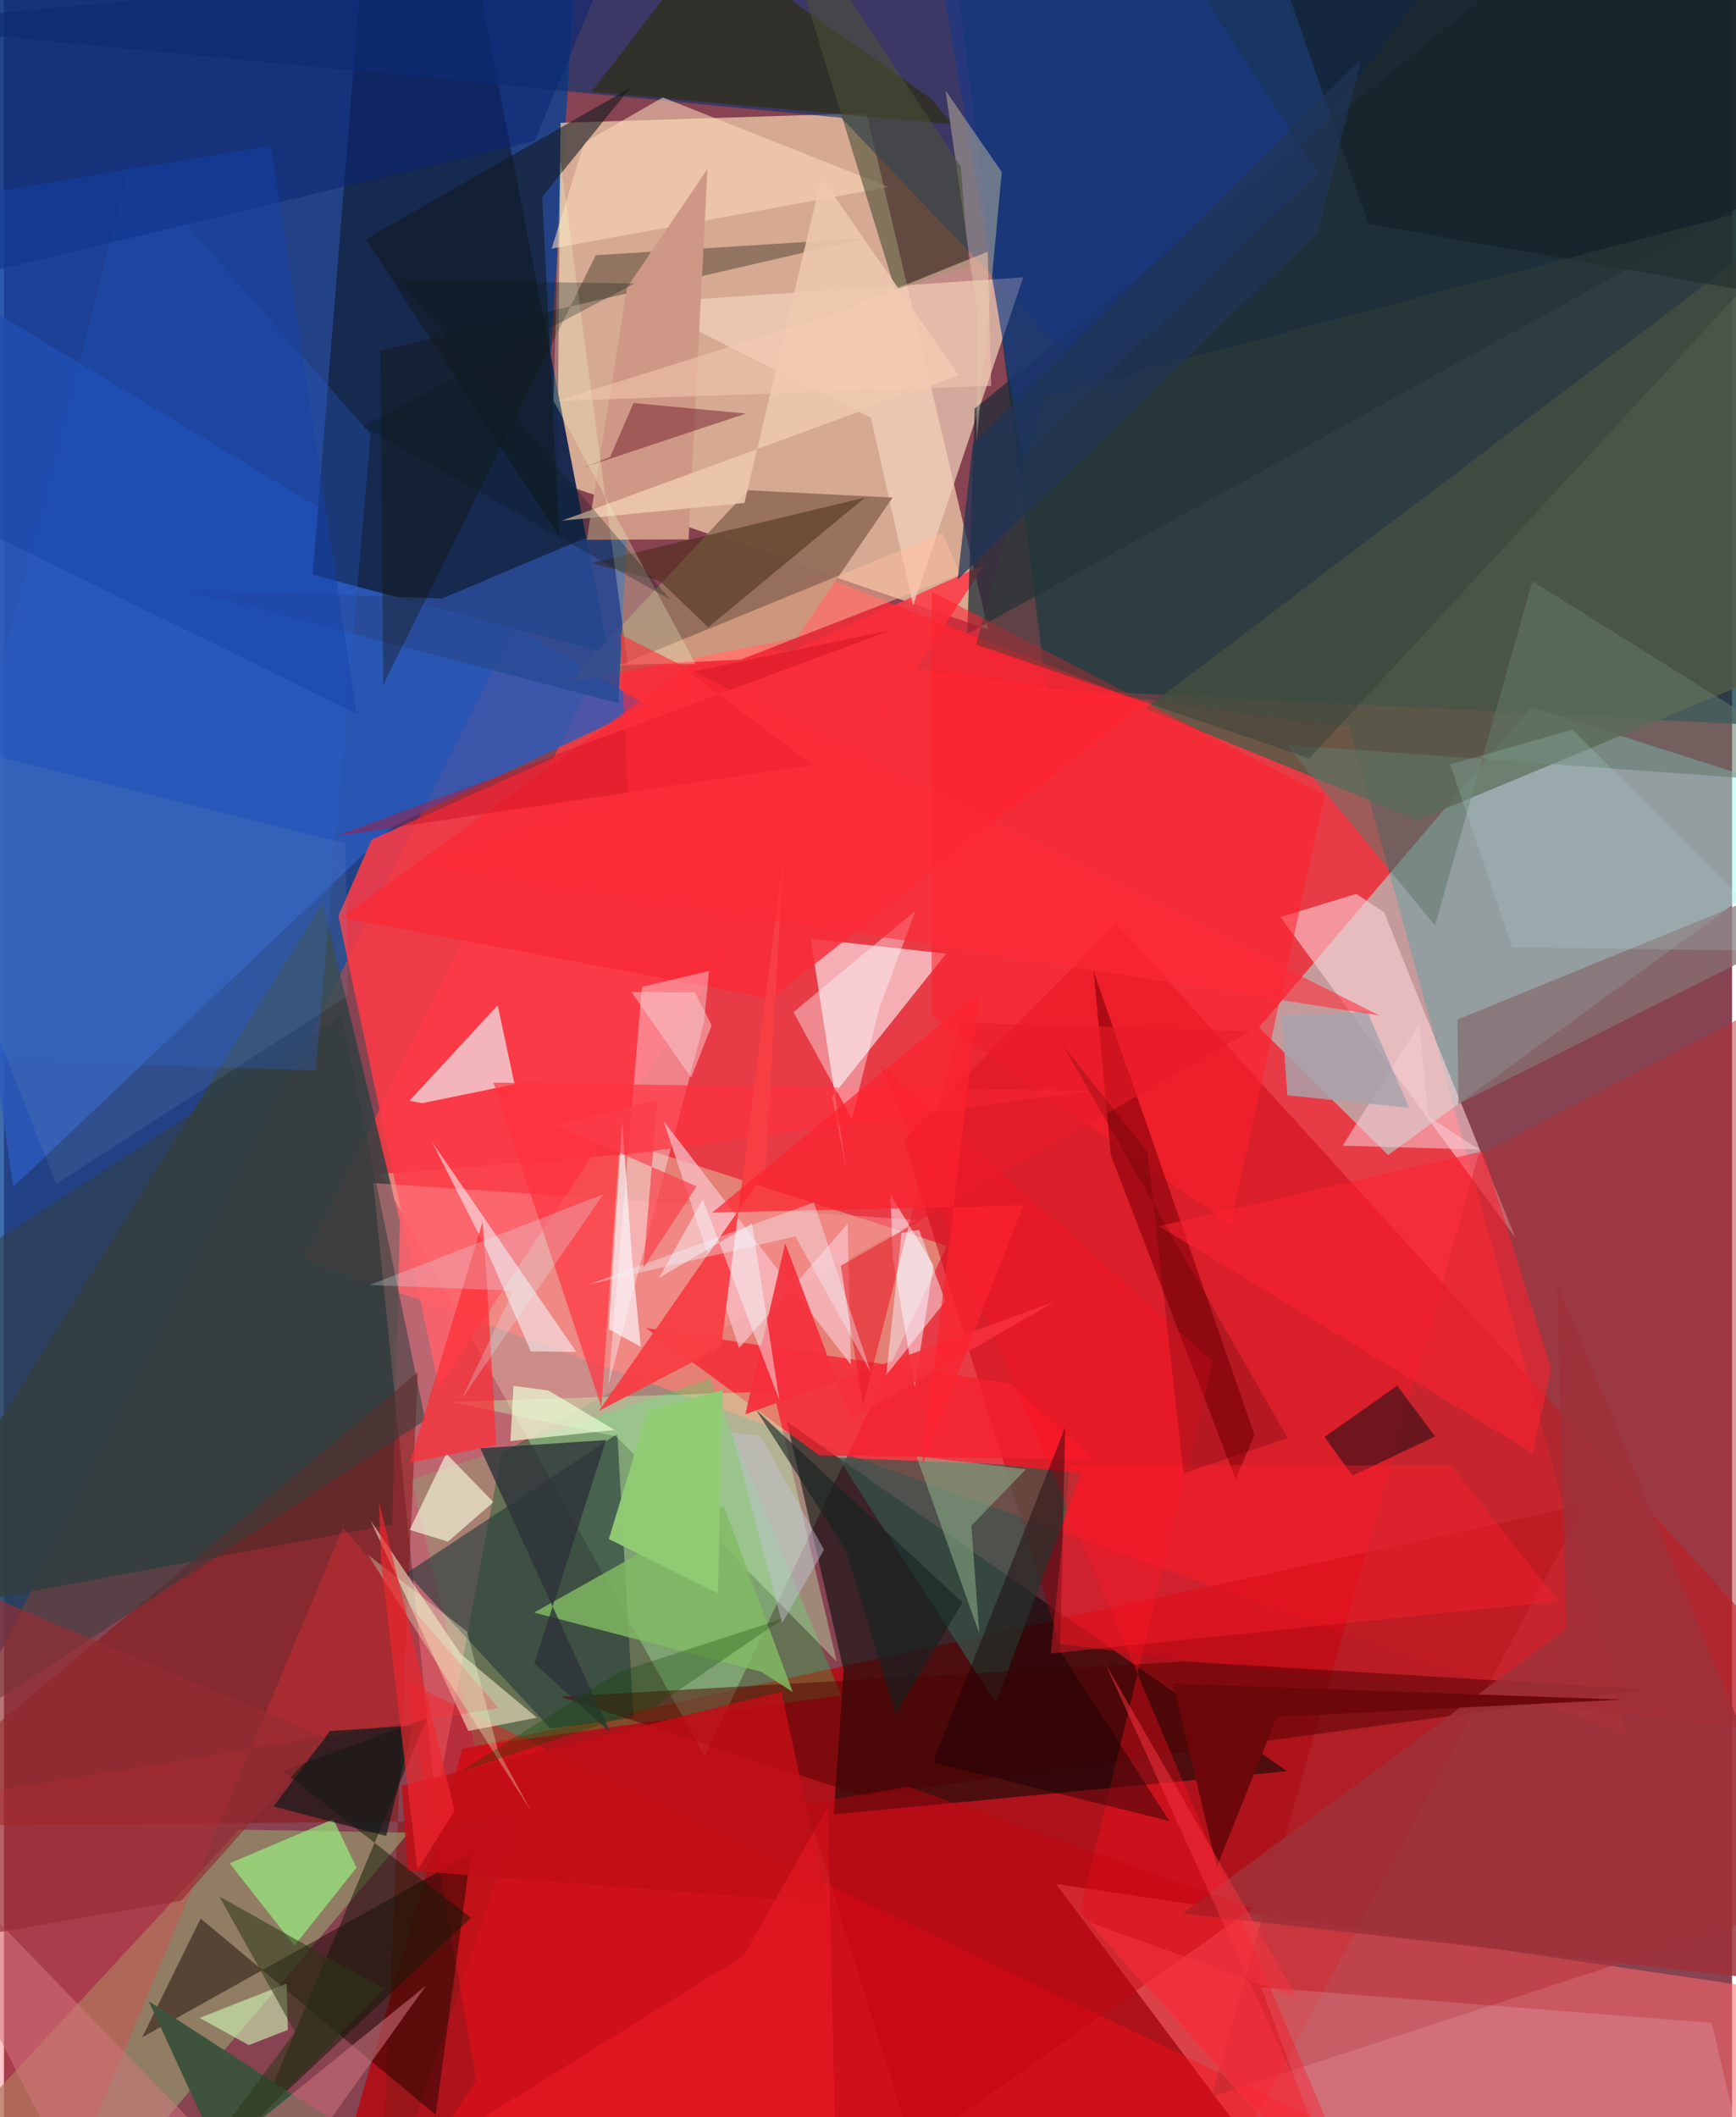 <svg xmlns="http://www.w3.org/2000/svg" width="228" height="278" viewBox="0 0 836 1024"><path fill="#874352" d="M0 0h836v1024H0z"/><path fill="#064295" fill-opacity=".769" d="M279.406-62L-62-23.074l1.204 939.821 318.3-634.45z"/><path fill="#fd3a43" fill-opacity=".808" d="M785.17 839.548L650.787 351.487l-354.019-47.422-150.92 304.816z"/><path fill="#0d3945" fill-opacity=".749" d="M504.293 333.171L461.466-5.243 898-62v415.173z"/><path fill="#e9c4a4" fill-opacity=".788" d="M267.688 233.237l1.56-173.826 148.023-4.653 58.892 249.66z"/><path fill="#bd0106" fill-opacity=".718" d="M221.812 845.993L152.043 1086l438.013-33.318 174.832-324.944z"/><path fill="#a1fcf1" fill-opacity=".49" d="M738.759 342.032L607.126 496.925l62.491 61.689L898 392.89z"/><path fill="#e0ffc8" fill-opacity=".349" d="M314.64 557.13L182 567.807l156.977 281.609 117.21-246.852z"/><path fill="#313f41" fill-opacity=".855" d="M187.848 737.308L-62 783.63l216.168-347.046 37.376 154.401z"/><path fill="#2b5abd" fill-opacity=".808" d="M188.469 399.444L4.497 574.061-62 116.184l373.063 225.101z"/><path fill="#010c07" fill-opacity=".561" d="M378.764 687.643l241.919 169.016-219.243 20.866 4.79-69.629z"/><path fill="#16284e" fill-opacity=".973" d="M173.261-18.24L219.153-62l73.407 378.156-143.236-38.206z"/><path fill="#fc3a46" fill-opacity=".871" d="M161.776 443.065l16.118-37.01 296.714-133.133-264.262 397.84z"/><path fill="#ce0c17" fill-opacity=".58" d="M538.04 446.677l-102.698 104.39 75.407 244.137L898 842.704z"/><path fill="#ff696d" fill-opacity=".553" d="M623.277 1063.8L509 911.261l389 57.364-75.765 97.822z"/><path fill="#0d3170" fill-opacity=".616" d="M-62 11.816l467.077 45.139 132.367 138.678L730.141-62z"/><path fill="#fce9ec" fill-opacity=".659" d="M455.798 461.261l-55.196 69.193 7.02 35.49-17.338-111.9z"/><path fill="#525b47" fill-opacity=".824" d="M898 307.723L683.944 396.62l-131.72-53.89L898 80.693z"/><path fill="#f4d3bd" fill-opacity=".702" d="M439.836 292.83l53.243-158.68-184.54 12.305 110.883 55.625z"/><path fill="#00fe58" fill-opacity=".243" d="M341.413 666.936l63.636 153.007-177.212 24.592-30.679-128.73z"/><path fill="#ff969a" fill-opacity=".431" d="M240.63 702.908l-31.735 169.749-30.189-300.448 263.338 17.908z"/><path fill="#881715" fill-opacity=".545" d="M181.831 1075.47l65.966-194.781L-62 883.097l262.238-219.421z"/><path fill="#949469" fill-opacity=".725" d="M40.255 1069.856L195.83 886.394l-82.116-1.465L-62 1074.61z"/><path fill="#f92b37" fill-opacity=".82" d="M392.57 277.41l159.483 62.604-180.918 142.965-207.759-39.138z"/><path fill="#34574a" fill-opacity=".69" d="M521.138 712.49l-41.289 111.305-76.293-118.776 75.381 3.074z"/><path fill="#fe0f19" fill-opacity=".396" d="M228.507 1006.068l-33.817-192.6L761.472 1086h-585.33z"/><path fill="#273c3a" fill-opacity=".624" d="M304.565 830.81l-40.236 5.217-69.576-75.197 101.982-67.33z"/><path fill="#190300" fill-opacity=".467" d="M208.906 1022.931l16.878-126.319-158.902 88.742 28.264-57.438z"/><path fill="#fdd3d9" fill-opacity=".592" d="M667.634 441.183l-13.437-8.83-36.648 11.197 113.698 155.246z"/><path fill="#b22c30" fill-opacity=".478" d="M713.342 558.711l-129.154 455.382L898 911.663l-44.84-426.23z"/><path fill="#effbff" fill-opacity=".631" d="M238.85 486.21l8.18 38.18-44.697 9.17-6.176-1.165z"/><path fill="#96705c" fill-opacity=".957" d="M429.895 240.653l-46.412 67.784-110.48 21.843 86.993-93.136z"/><path fill="#1a2b35" fill-opacity=".71" d="M469.613 197.565L791.36-62 898 67.867 466.015 306.62z"/><path fill="#f7202e" fill-opacity=".761" d="M487.323 669.209l39.039 36.65-132.048-1.943-83.738-61.638z"/><path fill="#294b96" fill-opacity=".871" d="M211.876 289.452l89.71-37.834-4.392 88.463-210.073-54.994z"/><path fill="#fdf0cc" fill-opacity=".549" d="M177.263 735.275l43.564 64.575 37.007 30.914-33.213 6.469z"/><path fill="#fffaff" fill-opacity=".369" d="M292.398 670.112l46.187-175.33 2.541-25.197-32.494 7.743z"/><path fill="#4e0000" fill-opacity=".482" d="M571.228 803.587l-302.143 17.049 146.547 47.962 378.209-51.492z"/><path fill="#c8ffb8" fill-opacity=".369" d="M402.885 803.664l-30.57-130.635-156.336 5.024 80.186 16.642z"/><path fill="#151300" fill-opacity=".345" d="M286.29 123.448l130.852-8.272-234.99 54.298 1.318 161.891z"/><path fill="#2d2c0f" fill-opacity=".686" d="M340.304-28.4L284.2 44.413l174.56 15.67-10.302-12.39z"/><path fill="#121805" fill-opacity=".506" d="M225.926 927.62l-91.158-71.002 69.886-25.58-81.113 192.88z"/><path fill="#1a3988" fill-opacity=".635" d="M635.658 83.825L541.511-62l-87.05 56.939 38.263 226.132z"/><path fill="#ff303b" fill-opacity=".282" d="M239.206 826.12l-75.192-87.14L18.752 1086l-70.93-211.93z"/><path fill="#ff202d" fill-opacity=".549" d="M448.853 286.194l190.095 98.448-45.54 207.797L448.796 491.3z"/><path fill="#d2c8a2" fill-opacity=".443" d="M470.53 213.422l.147-63.611-15.144-106.039L482.73 83.21z"/><path fill="#890008" fill-opacity=".624" d="M527.133 469.687l77.863 224.337-9.122 21.361-60.371-156.58z"/><path fill="#323e3d" fill-opacity=".541" d="M163.378 491.262L-62 637.802v222.7l265.793-173.628z"/><path fill="#ff323e" fill-opacity=".682" d="M297.349 558.92l-8.312 121.59-52.26-156.877 288.58 3.992z"/><path fill="#f8f7fc" fill-opacity=".545" d="M233.074 603.463l21.798 50.158 21.99.252-69.756-101.496z"/><path fill="#ffdaba" fill-opacity=".553" d="M280.699 68.976l38.018-21.832 109.22 43.265-162.999 29.867z"/><path fill="#401119" fill-opacity=".69" d="M638.89 694.99l35.112-24.78 18.369 24.544-39.928 18.951z"/><path fill="#fef3fd" fill-opacity=".525" d="M440.596 670.718l9.062-58.828-20.778-34.007 1.052 29.962z"/><path fill="#121a1f" fill-opacity=".584" d="M268.696 259.755l-8.288-164.63 42.609-52.693L175.07 115.72z"/><path fill="#295fcd" fill-opacity=".306" d="M61.364 77.727L-49.7 511.39l200.52 6.353 26.545-307.734z"/><path fill="#f8c0c9" fill-opacity=".714" d="M409.708 660.048L319.1 542.238l36.538 109.771 52.554-60.168z"/><path fill="#f73f44" fill-opacity=".961" d="M377.292 412.59l-30.355 238.93-59.09 30.84 80.417-115.446z"/><path fill="#fffcff" fill-opacity=".149" d="M826.21 978.407L851.35 1086H653.86l-45.545-124.809z"/><path fill="#9bff84" fill-opacity=".604" d="M109.197 901.24l50.143-21.346 11.222 23.441-30.061 37.73z"/><path fill="#ce9886" fill-opacity=".988" d="M281.945 261.084l19.516-122.079 38.889-57.292-9.158 179.184z"/><path fill="#392307" fill-opacity=".447" d="M340.719 303.436l-23.508-22.554-33.105-8.479 132.403-31.73z"/><path fill="#fcffe4" fill-opacity=".62" d="M196.268 739.943l17.693-36.894 22.814 23.47-22.008 19.106z"/><path fill="#3f523c" fill-opacity=".992" d="M252.678 1086H-62l184.72-3.51-52.678-114.563z"/><path fill="#81bb63" fill-opacity=".82" d="M366.705 808.717l-110.259-28.783 91.74-51.466 33.414 89.958z"/><path fill="#fd2d34" fill-opacity=".714" d="M238.15 698.884l-41.811 8.656 35.197-116.493 2.157 29.987z"/><path fill="#ffbe9e" fill-opacity=".51" d="M453.987 257.84l-156.364 64.062 58.782-2.865 106.301-41.357z"/><path fill="#4b5037" fill-opacity=".596" d="M431.143 140.176l-61.87-201.279 93.639 141.826 3.879 48.168z"/><path fill="#fcfdff" fill-opacity=".396" d="M410.193 541.106l-28.248-51.552 59.053-49.095-17.568 47.29z"/><path fill="#fe0f1f" fill-opacity=".357" d="M520.624 924.313l64.26-265.683-161.25-143.846L665.371 1086z"/><path fill="#617869" fill-opacity=".545" d="M692.337 447.626l-72.072-87.418L898 380.438l-158.576-99.353z"/><path fill="#ff2231" fill-opacity=".545" d="M739.471 702.766l9.06-40.604-33.075-105.378-156.705 36.226z"/><path fill="#d3787e" fill-opacity=".522" d="M129.018 1065.477l75.159-105.098L49.085 1086-62 868.389z"/><path fill="#141f26" fill-opacity=".624" d="M603.5-54.392L898-39.735l-32.736 184.303-205.233-36.255z"/><path fill="#d1fab9" fill-opacity=".592" d="M118.453 989.15L94.67 976l42.11-16.606.542 22.392z"/><path fill="#9e3139" fill-opacity=".847" d="M755.859 787.863l-4.518-167.24 141.298 341.335-322.526-36.48z"/><path fill="#140104" fill-opacity=".416" d="M449.532 852.432l63.854-162.087-2.435 108.226 52.865 82.219z"/><path fill="#98bc91" fill-opacity=".49" d="M467.999 737.947l3.833 52.09-30.38-85.711 52.955 6.31z"/><path fill="#f62f3b" fill-opacity=".918" d="M409.853 686.39l98.464-56.823-149.647 54.489 19.287-82.692z"/><path fill="#0b2673" fill-opacity=".549" d="M-47.227-62l336.445 51.768-32.49 78.419L-11.564 132.5z"/><path fill="#faf9fe" fill-opacity=".659" d="M299.05 542.67l4.876 67.001 4.174 41.72-15.528-8.53z"/><path fill="#857072" fill-opacity=".78" d="M703.16 493.13l.481 40.827L898 436.234v-22.74z"/><path fill="#edc9af" fill-opacity=".882" d="M461.842 181.432l-66.385-95.57-37.247 157.39-88.19 8.565z"/><path fill="#334038" fill-opacity=".463" d="M886.301 90.795L502.884 191.536l-32.519 120.2 161.152 55.097z"/><path fill="#2d333a" fill-opacity=".804" d="M293.34 837.992l-36.734-33.454 34.695-108.025-60.854 3.982z"/><path fill="#10191b" fill-opacity=".694" d="M184.935 888.009l-54.488-14.287 27.156-36.473 40.305-2.657z"/><path fill="#c10e16" fill-opacity=".831" d="M376.095 818.201L192.338 863.76l3.067 40.895 202.812 15.686z"/><path fill="#5c0416" fill-opacity=".412" d="M279.94 226.31l13.252-5.214 11.363-26.173 54.372 5.105z"/><path fill="#ebfcd5" fill-opacity=".706" d="M246.497 670.284l-1.482 26.7 50.333-5.36-31.925-19.072z"/><path fill="#7493b7" fill-opacity=".157" d="M165.126 407.814L-62 351.38l87.209 221.243 141.267-91.015z"/><path fill="#ff1f2e" fill-opacity=".388" d="M506.372 799.735l245.631-25.219-51.989-65.71-184.206-.274z"/><path fill="#e91b28" fill-opacity=".565" d="M602.909 498.75l-140.223-4.24-47.079 185.398-10.76-67.67z"/><path fill="#2b3719" fill-opacity=".541" d="M140.752 982.807l-36.57-65.557 79.584 44.657L64.041 1086z"/><path fill="#ecfed1" fill-opacity=".322" d="M255.052 876.017l-16.092-29.476-14.925-57.43-47.991-37.14z"/><path fill="#91cc74" fill-opacity=".973" d="M292.627 744.389l52.794 26.202 2.129-98.185-36.068 9.707z"/><path fill="#952c32" fill-opacity=".659" d="M-5.402 772.665l161.213 67.802-70.175 78.863L-62 944.8z"/><path fill="#f0272d" fill-opacity=".659" d="M200.017 904.427L182.476 755.33l-1.092-29.222 36.597 149.673z"/><path fill="#f5f9ff" fill-opacity=".467" d="M455.457 629.39l-28.641 35.696 7.38-68.792 8.525-1.434z"/><path fill="#1542a9" fill-opacity=".451" d="M-62 102.165l191.181-31.772 41.431 274.897-210.307-103.383z"/><path fill="#f7fbff" fill-opacity=".451" d="M316.914 618.058l44.99-26.369 13.327 85.916-37.137-97.472z"/><path fill="#f7cdd3" fill-opacity=".549" d="M713.716 556.001L688.96 539.99l-4.181-44.846-37.185 58.973z"/><path fill="#6c080b" fill-opacity=".973" d="M615.835 830.371l-29.063 72.462-21.274-88.533 216.984 7.749z"/><path fill="#b9e5e3" fill-opacity=".188" d="M729.617 458.18l-29.98-88.454 59.186-16.856 107.112 107.144z"/><path fill="#fc232e" fill-opacity=".694" d="M493.092 583.012l-150.491 3.499 129.367-106.875-27.805 229.218z"/><path fill="#f0fccd" fill-opacity=".275" d="M269.178 77.501l32.603 243.685 32.877.03-68.83-127.42z"/><path fill="#390000" fill-opacity=".216" d="M620.988 695.448l-50.29 17.205-17.402-155.42-41.003-51.642z"/><path fill="#a8a3ac" fill-opacity=".831" d="M620.874 529.75l-2.789-38.7 41.485-1.74 20.242 46.505z"/><path fill="#ddfaff" fill-opacity=".247" d="M176.85 621.518l113.158-43.902-68.49 98.863 24.833-52.199z"/><path fill="#f6cbb2" fill-opacity=".533" d="M267.714 193.932L399.4 152.595l76.493-30.844 1.7 64.893z"/><path fill="#ca0d1f" fill-opacity=".404" d="M430.04 304.507l-269.398 99.885 230.649-34.447-59.7-44.763z"/><path fill="#203555" fill-opacity=".729" d="M461.36 280.328l7.324-65.658L656.686 28.523l-21.397 83.951z"/><path fill="#f8202b" fill-opacity=".412" d="M403.311 1086l-4.768-212.15-40.606 71.926L132.547 1086z"/><path fill="#142424" fill-opacity=".608" d="M363.786 681.812l43.522 68.002 24.045 79.15 32.318-53.848z"/><path fill="#ff2a38" fill-opacity=".565" d="M202.605 418.193l462.888 72.988L298.13 306.835l3.7 77.416z"/><path fill="#c4c4d7" fill-opacity=".455" d="M396.735 749.562l-20.29 35.537-24.253-92.09 13.752 1.467z"/><path fill="#f2f6ff" fill-opacity=".361" d="M391.8 581.575l-109.467 39.846 100.547-23.434 36.588 66.032z"/><path fill="#081b1d" fill-opacity=".286" d="M173.605 206.175l148.769 83.873-131.575-154.614 114.308 1.678z"/><path fill="#fc3d4b" fill-opacity=".675" d="M316.126 531.643l-48.869 12.791 67.803 29.338-25.727 39.413z"/><path fill="#c2040e" fill-opacity=".416" d="M604.093 922.91l-164.476 116.56-51.623-166.874 49.412-8.438z"/><path fill="#0e4803" fill-opacity=".302" d="M377.115 782.776l-62.595 42.848-93.991 31.315 77.532-48.506z"/><path fill="#f8353f" fill-opacity=".506" d="M625.574 966.152l-100.663-36.53 133.849 152.32-126.218-277.834z"/><path fill="#fad0d4" fill-opacity=".498" d="M342.38 495.945l-9.949 25.26-28.853-41.38 30.697.139z"/></svg>